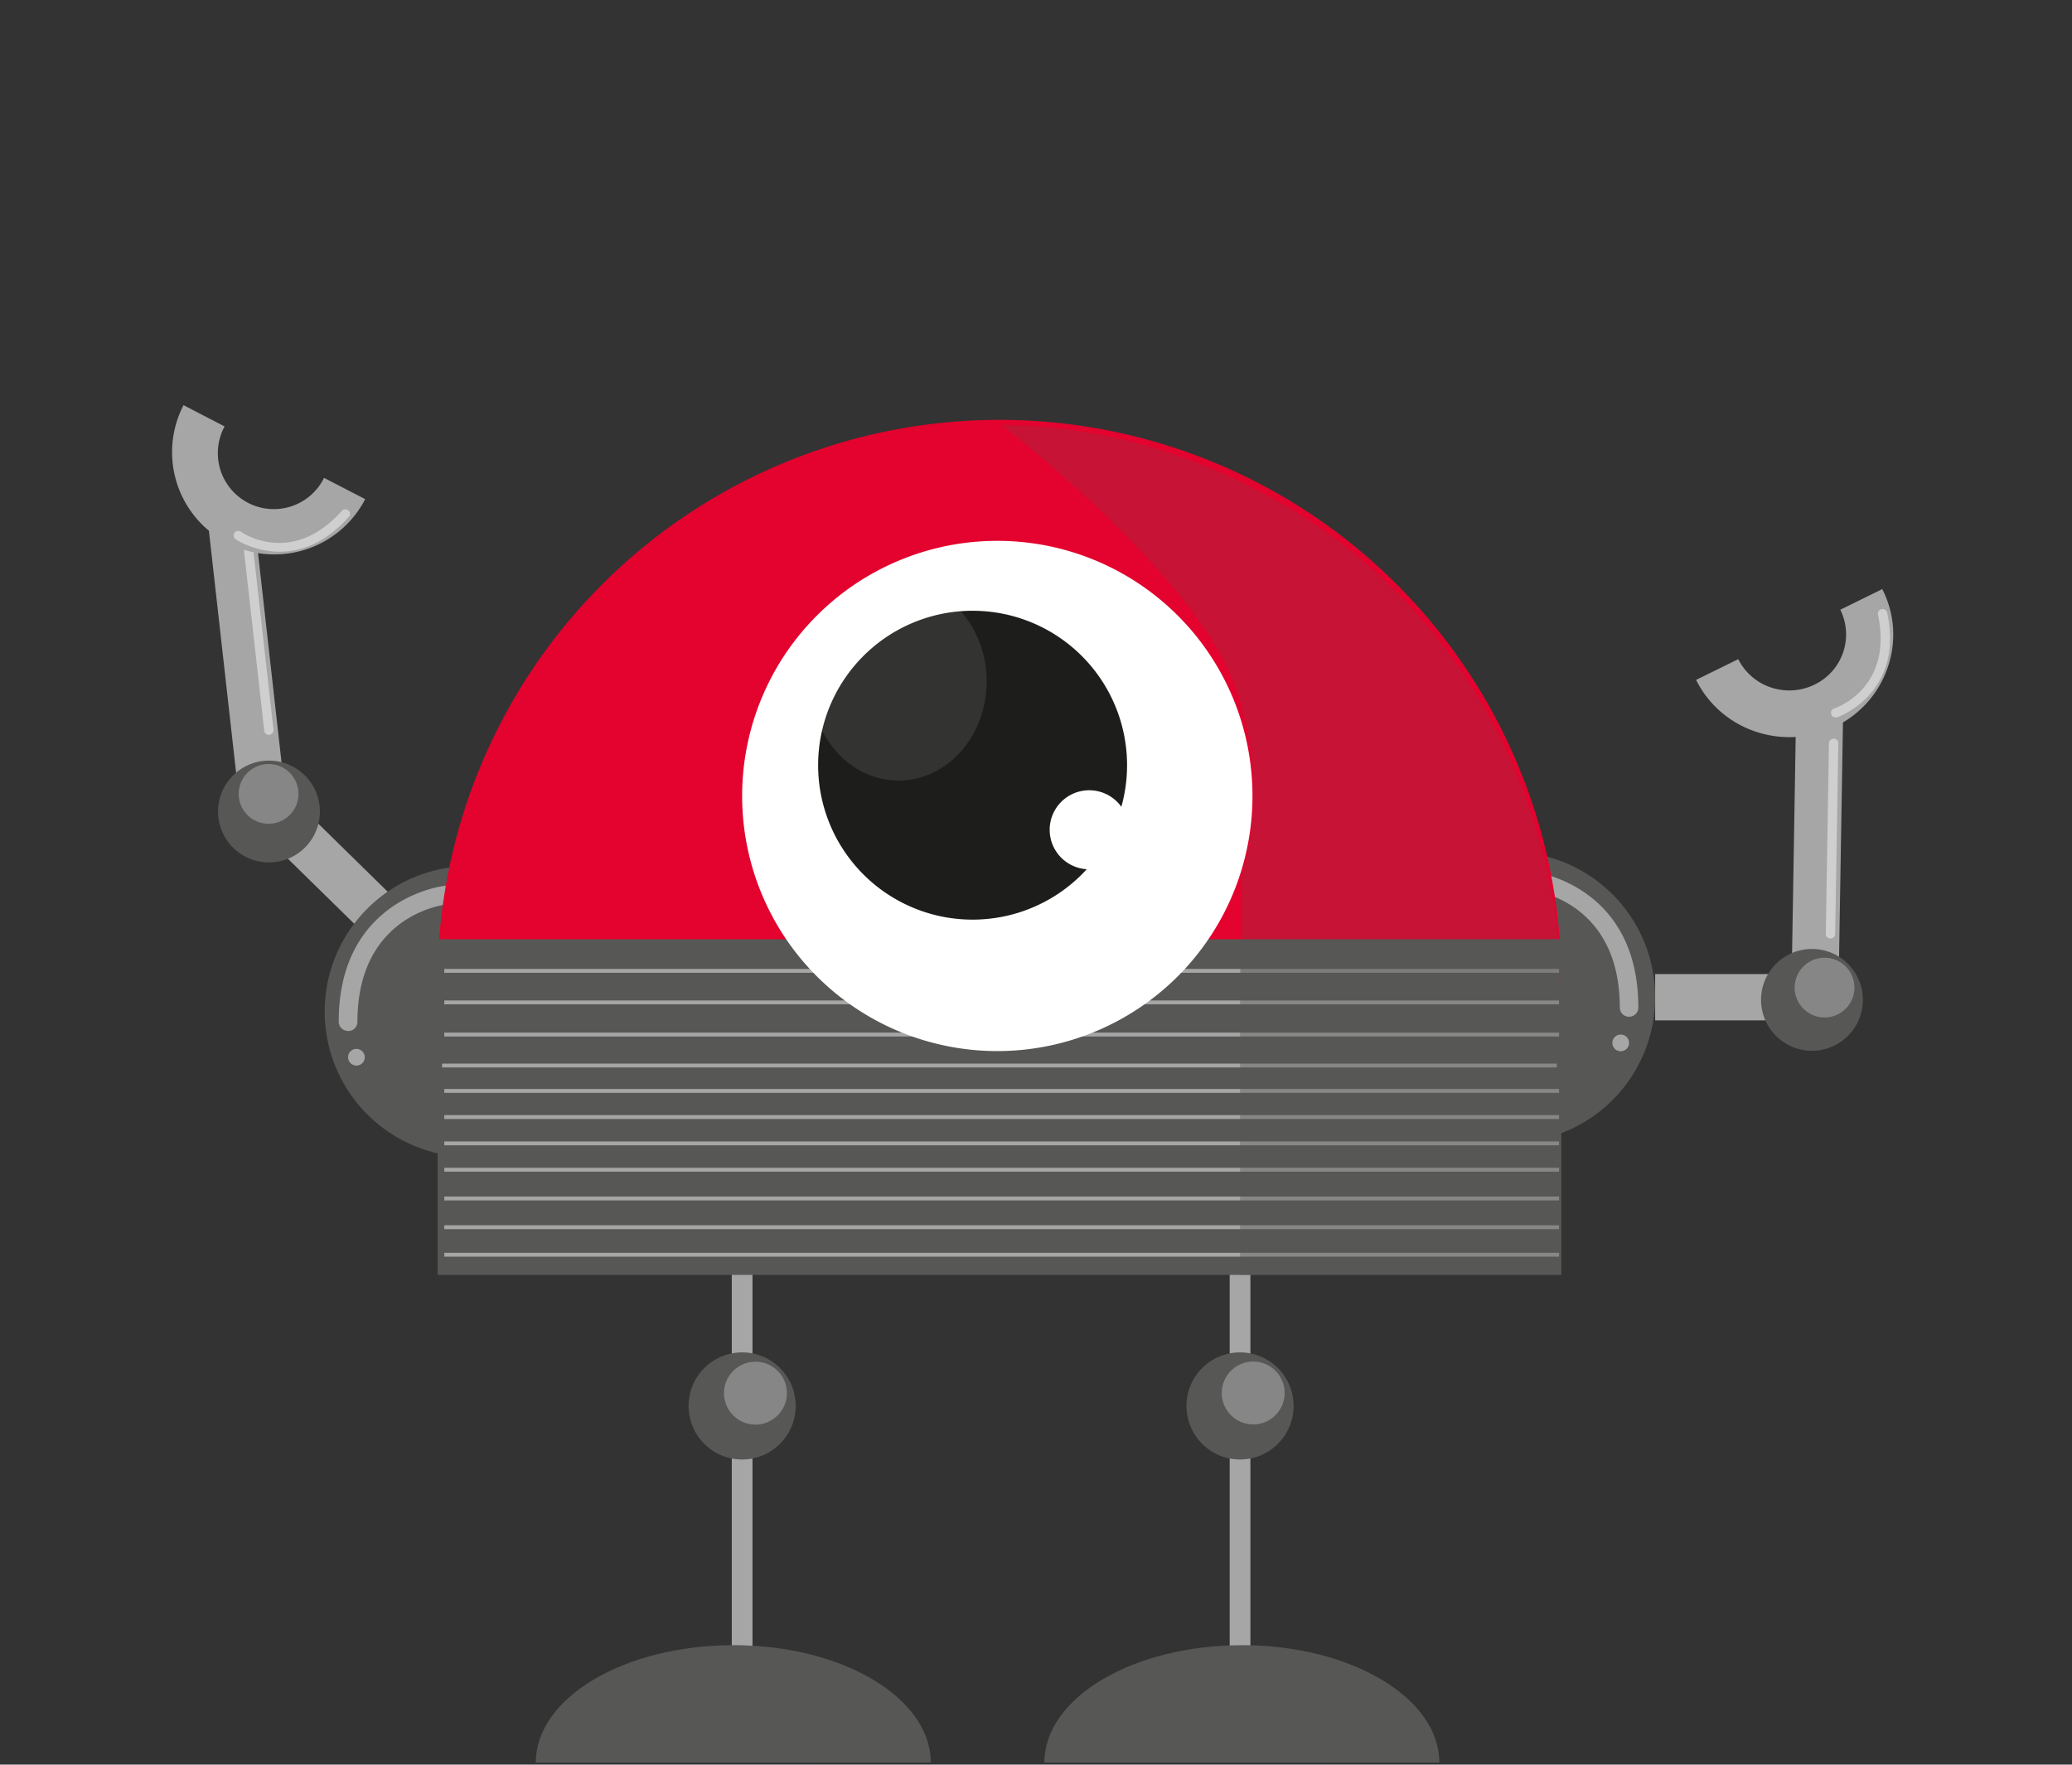 <svg xmlns="http://www.w3.org/2000/svg" xmlns:xlink="http://www.w3.org/1999/xlink" viewBox="0 0 400 340.73"><rect x="0" y="0" width="400" height="340.73" fill="#333333" stroke="none"/><defs><style>.cls-1,.cls-12,.cls-7{fill:none;}.cls-2{isolation:isolate;}.cls-3{fill:#a7a6a6;}.cls-18,.cls-4{fill:#575756;}.cls-5{fill:#868686;}.cls-6{fill:#cfcfcf;}.cls-12,.cls-7{stroke:#a7a6a6;stroke-miterlimit:10;}.cls-7{stroke-width:4px;}.cls-8{fill:#e3032e;}.cls-9{opacity:0.4;}.cls-18,.cls-9{mix-blend-mode:multiply;}.cls-10{clip-path:url(#clip-path);}.cls-11{clip-path:url(#clip-path-2);}.cls-12{stroke-width:0.75px;}.cls-13{clip-path:url(#clip-path-3);}.cls-14{fill:#fff;}.cls-15{fill:#1d1d1b;}.cls-16{opacity:0.1;}.cls-17{clip-path:url(#clip-path-4);}.cls-18{opacity:0.2;}</style><clipPath id="clip-path"><rect class="cls-1" x="141.56" y="317.67" width="38.11" height="22.66"/></clipPath><clipPath id="clip-path-2"><rect class="cls-1" x="239.74" y="317.67" width="38.12" height="22.66"/></clipPath><clipPath id="clip-path-3"><rect class="cls-1" x="239.39" y="181.36" width="62.01" height="64.81"/></clipPath><clipPath id="clip-path-4"><rect class="cls-1" x="156.44" y="112.47" width="34.04" height="38.26"/></clipPath></defs><title>Tekengebied 3</title><g class="cls-2"><g id="Laag_1" data-name="Laag 1"><rect class="cls-3" x="42.95" y="98.85" width="8.94" height="53.6" transform="translate(-13.72 6.08) rotate(-6.41)"/><rect class="cls-3" x="58.42" y="151.3" width="8.94" height="30.85" transform="translate(-100.18 94.89) rotate(-45.56)"/><path class="cls-4" d="M44.91,149.81a9.83,9.83,0,1,0,13.9-.13,9.83,9.83,0,0,0-13.9.13"/><path class="cls-5" d="M47.73,149.25a5.77,5.77,0,1,0,8.16-.08,5.78,5.78,0,0,0-8.16.08"/><path class="cls-6" d="M47.67,103.37a.9.9,0,0,0-.79,1L51,141a.9.9,0,1,0,1.78-.2l-4.11-36.66a.9.9,0,0,0-1-.79"/><path class="cls-3" d="M70.5,96.38l-7.94-4.11a10.81,10.81,0,1,1-19.2-9.93l-7.93-4.11A19.74,19.74,0,0,0,70.5,96.38"/><path class="cls-6" d="M67.39,98.72a.67.67,0,0,0-.14-.15.89.89,0,0,0-1.26.07c-9.6,10.74-19.13,4.31-19.53,4a.89.89,0,0,0-1,1.47c.11.08,11.25,7.6,21.88-4.31a.89.89,0,0,0,.07-1.11"/><path class="cls-4" d="M90.24,167.23a28.09,28.09,0,0,0,0,56.17Z"/><path class="cls-3" d="M67.2,199.09A1.79,1.79,0,0,0,69,197.3c0-20.45,16.43-22.57,17.13-22.65a1.79,1.79,0,0,0,1.58-2,1.8,1.8,0,0,0-2-1.58c-.2,0-20.32,2.47-20.32,26.2a1.79,1.79,0,0,0,1.79,1.79"/><path class="cls-3" d="M67.2,204.14a1.61,1.61,0,1,0,1.61-1.61,1.6,1.6,0,0,0-1.61,1.61"/><rect class="cls-3" x="324.04" y="160.16" width="53.61" height="9.08" transform="translate(180.33 512.76) rotate(-89.05)"/><path class="cls-4" d="M291.45,164.47a28.08,28.08,0,0,1,0,56.16Z"/><rect class="cls-3" x="319.53" y="188.08" width="30.85" height="8.94"/><path class="cls-4" d="M359.63,193.06a9.83,9.83,0,1,1-9.83-9.83,9.83,9.83,0,0,1,9.83,9.83"/><path class="cls-5" d="M358,190.69a5.77,5.77,0,1,1-5.77-5.77,5.78,5.78,0,0,1,5.77,5.77"/><path class="cls-3" d="M363.41,113.73l-8.14,4a10.74,10.74,0,0,1-5,14.47,11.07,11.07,0,0,1-8.38.54,10.87,10.87,0,0,1-6.32-5.46l-8.14,4a19.8,19.8,0,0,0,11.55,10,20.21,20.21,0,0,0,15.32-1,19.66,19.66,0,0,0,10.11-11.37,19.26,19.26,0,0,0-1-15.08"/><path class="cls-3" d="M314.49,196.32a1.79,1.79,0,0,1-1.79-1.79c0-20.45-16.43-22.56-17.13-22.64a1.79,1.79,0,0,1,.39-3.56c.2,0,20.32,2.48,20.32,26.2a1.79,1.79,0,0,1-1.79,1.79"/><path class="cls-3" d="M314.49,201.37a1.61,1.61,0,1,1-1.61-1.61,1.61,1.61,0,0,1,1.61,1.61"/><path class="cls-6" d="M354,142.64a.9.9,0,0,0-.92.88l-.61,36.88a.91.91,0,0,0,1.81,0l.61-36.88a.9.9,0,0,0-.89-.91"/><path class="cls-6" d="M363.45,117.62l-.2,0a.9.9,0,0,0-.71,1.06c3,14.1-8,18-8.46,18.11a.89.89,0,0,0-.56,1.14.92.92,0,0,0,1.15.56c.13,0,13-4.55,9.65-20.18a.92.92,0,0,0-.87-.71"/><line class="cls-7" x1="239.39" y1="232.63" x2="239.39" y2="319.04"/><path class="cls-4" d="M249.73,271.47a10.34,10.34,0,1,1-10.34-10.34,10.33,10.33,0,0,1,10.34,10.34"/><path class="cls-5" d="M248,269A6.07,6.07,0,1,1,242,262.9,6.07,6.07,0,0,1,248,269"/><line class="cls-7" x1="143.27" y1="232.63" x2="143.27" y2="319.04"/><path class="cls-8" d="M301.41,190.58a108.47,108.47,0,1,0-216.93,0Z"/><rect class="cls-4" x="84.48" y="181.36" width="216.92" height="64.81"/><path class="cls-4" d="M179.67,340.33c0-12.52-17.06-22.66-38.11-22.66s-38.12,10.14-38.12,22.66Z"/><g class="cls-9"><g class="cls-10"><path class="cls-4" d="M179.67,340.33c0-12.52-17.06-22.66-38.11-22.66,0,0,19.93,3.35,16.57,22.66Z"/></g></g><path class="cls-4" d="M277.85,340.33c0-12.52-17.06-22.66-38.11-22.66s-38.12,10.14-38.12,22.66Z"/><g class="cls-9"><g class="cls-11"><path class="cls-4" d="M277.85,340.33c0-12.52-17.06-22.66-38.11-22.66,0,0,19.93,3.35,16.57,22.66Z"/></g></g><line class="cls-12" x1="85.77" y1="236.96" x2="300.98" y2="236.96"/><line class="cls-12" x1="85.77" y1="242.27" x2="300.98" y2="242.27"/><line class="cls-12" x1="85.77" y1="231.41" x2="300.98" y2="231.41"/><line class="cls-12" x1="85.77" y1="225.86" x2="300.98" y2="225.86"/><line class="cls-12" x1="85.77" y1="215.69" x2="300.98" y2="215.69"/><line class="cls-12" x1="85.77" y1="210.64" x2="300.98" y2="210.64"/><line class="cls-12" x1="85.34" y1="205.74" x2="300.55" y2="205.74"/><line class="cls-12" x1="85.77" y1="199.76" x2="300.98" y2="199.76"/><line class="cls-12" x1="85.77" y1="193.55" x2="300.98" y2="193.55"/><line class="cls-12" x1="85.77" y1="187.46" x2="300.98" y2="187.46"/><line class="cls-12" x1="85.77" y1="220.77" x2="300.98" y2="220.77"/><g class="cls-9"><g class="cls-13"><polygon class="cls-4" points="239.4 182.6 239.4 246.17 301.41 246.17 301.41 181.36 239.4 182.6"/></g></g><path class="cls-4" d="M153.61,271.47a10.34,10.34,0,1,1-10.34-10.34,10.33,10.33,0,0,1,10.34,10.34"/><path class="cls-5" d="M151.91,269a6.07,6.07,0,1,1-6.07-6.07,6.07,6.07,0,0,1,6.07,6.07"/><path class="cls-14" d="M241.79,153.69a49.26,49.26,0,1,1-49.26-49.26,49.25,49.25,0,0,1,49.26,49.26"/><path class="cls-15" d="M217.58,147.76a29.82,29.82,0,1,1-29.82-29.83,29.82,29.82,0,0,1,29.82,29.83"/><path class="cls-14" d="M217.9,160.21a7.63,7.63,0,1,1-7.62-7.62,7.63,7.63,0,0,1,7.62,7.62"/><g class="cls-16"><g class="cls-17"><path class="cls-14" d="M171,150.52c-9.3-1.55-15.72-11.28-14.34-21.73s10-17.66,19.33-16.11S191.67,124,190.29,134.4s-10,17.67-19.33,16.12"/></g></g><rect class="cls-8" x="143.27" y="100.95" width="98.52" height="2.42" transform="translate(385.06 204.31) rotate(180)"/><path class="cls-18" d="M239.63,192.55h61.75s2.35-49.4-38.11-84.12c0,0-28.26-26.32-69.9-26.32,0,0,41.29,31.45,46.26,54.3a57,57,0,0,1,0,32.9Z"/></g></g></svg>